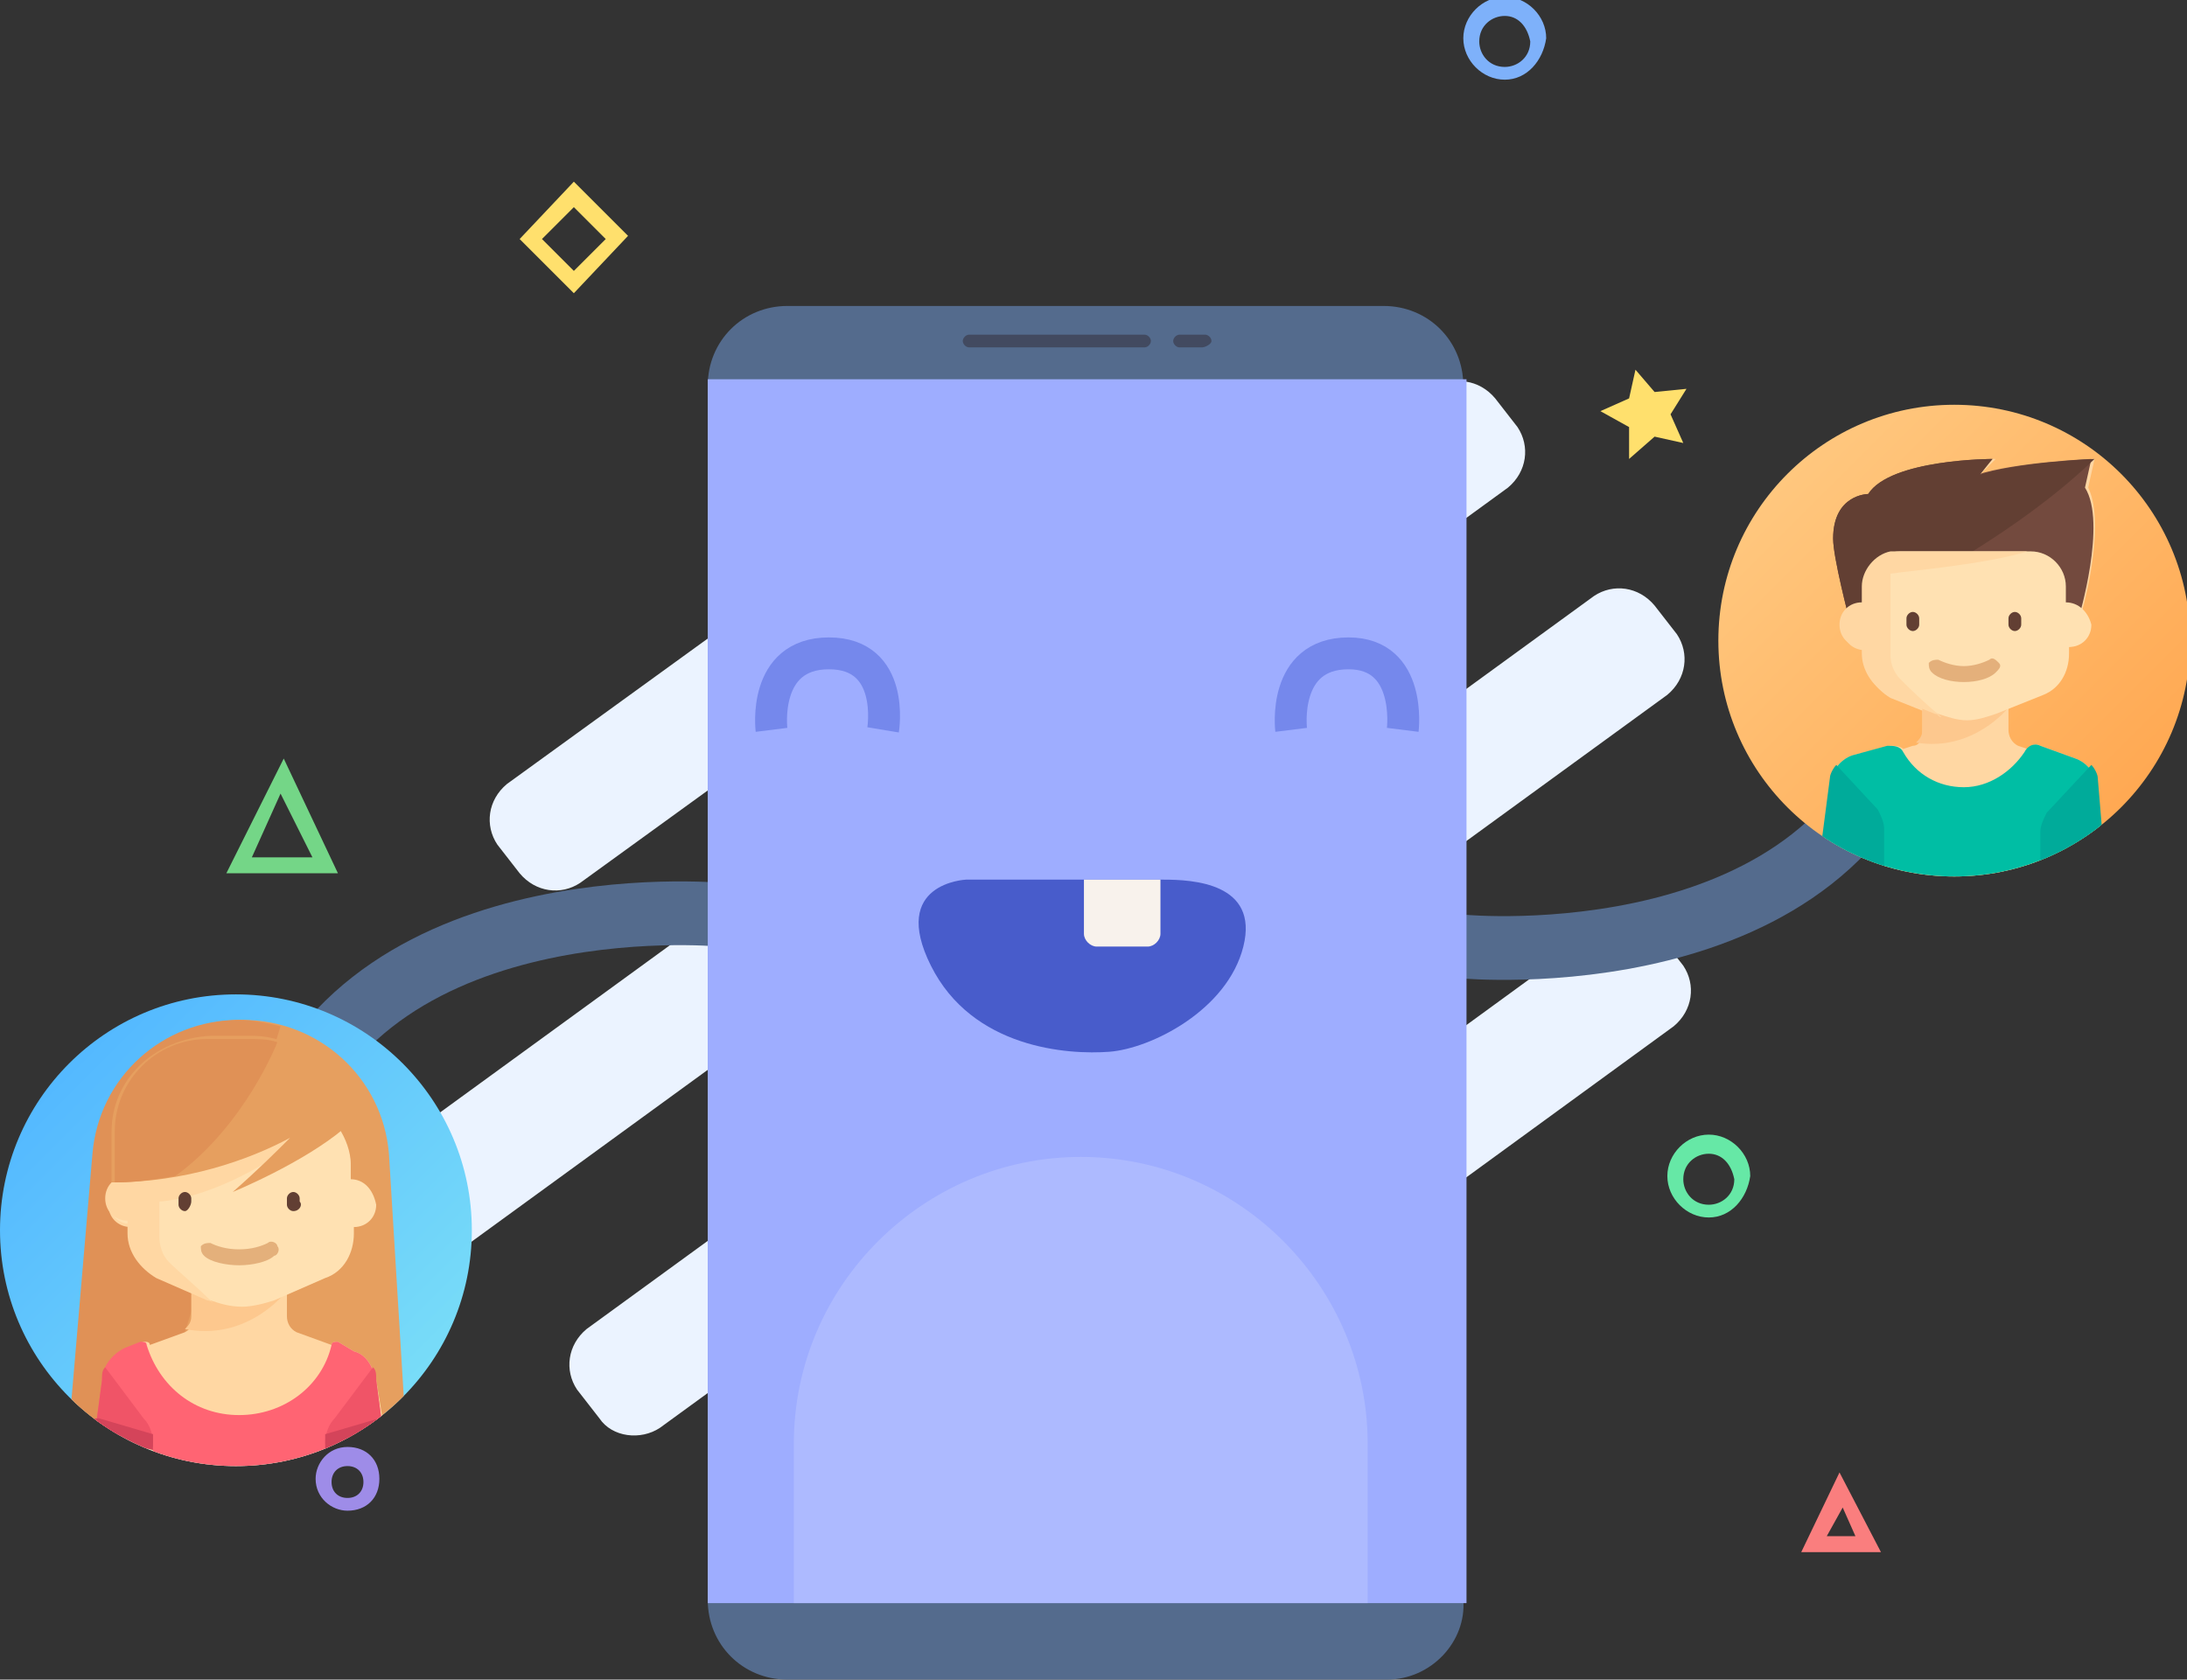 <?xml version="1.0" encoding="utf-8"?>
<!-- Generator: Adobe Illustrator 19.0.0, SVG Export Plug-In . SVG Version: 6.00 Build 0)  -->
<svg version="1.1" id="Capa_1" xmlns="http://www.w3.org/2000/svg" xmlns:xlink="http://www.w3.org/1999/xlink" x="0px" y="0px"
	 viewBox="-65 49.3 68.6 52.7" style="enable-background:new -65 49.3 68.6 52.7;" xml:space="preserve">
<rect x="-65" y="49.3" width="68.6" height="52.7" fill="#333333" stroke="none"/>
<style type="text/css">
	.st0{fill:#FFBA6C;}
	.st1{fill:#EBF3FF;}
	.st2{fill:#7EB1FA;}
	.st3{fill:#9E8CE8;}
	.st4{fill:#66E8A6;}
	.st5{fill:#FFE06D;}
	.st6{fill:#74D687;}
	.st7{fill:#FA7E7E;}
	.st8{fill:none;stroke:#546B8D;stroke-width:2;stroke-miterlimit:10;}
	.st9{fill:url(#SVGID_1_);}
	.st10{fill:url(#SVGID_2_);}
	.st11{fill:#546B8D;}
	.st12{fill:#9EADFF;}
	.st13{fill:#424A60;}
	.st14{fill:none;stroke:#7588EC;stroke-miterlimit:10;}
	.st15{fill:#485CCB;}
	.st16{fill:#F8F2EC;}
	.st17{fill:#ADBAFF;}
	.st18{clip-path:url(#SVGID_4_);}
	.st19{fill:#E69F5F;}
	.st20{fill:#E09156;}
	.st21{fill:#FFD7A3;}
	.st22{fill:#FDC88E;}
	.st23{fill:#FFE1B2;}
	.st24{fill:#623F33;}
	.st25{fill:#E4B07B;}
	.st26{fill:#FF6473;}
	.st27{fill:#F05467;}
	.st28{fill:#D4445A;}
	.st29{clip-path:url(#SVGID_6_);}
	.st30{fill:#734A3E;}
	.st31{fill:#00BEA4;}
	.st32{fill:#00AB9A;}
</style>
<circle class="st0" cx="66.1" cy="16.5" r="0"/>
<g>
	<path class="st1" d="M-48.7,76.7l-0.7-0.9c-0.4-0.6-0.3-1.4,0.3-1.9l16.7-12.1c0.6-0.4,1.4-0.3,1.9,0.3l0.7,0.9
		c0.4,0.6,0.3,1.4-0.3,1.9L-46.8,77C-47.4,77.4-48.2,77.3-48.7,76.7z"/>
	<path class="st1" d="M-54.5,89.7l-0.7-0.9c-0.4-0.6-0.3-1.4,0.3-1.9L-20,61.5c0.6-0.4,1.4-0.3,1.9,0.3l0.7,0.9
		c0.4,0.6,0.3,1.4-0.3,1.9L-52.6,90C-53.2,90.4-54,90.3-54.5,89.7z"/>
	<path class="st1" d="M-46.2,93.8l-0.7-0.9c-0.4-0.6-0.3-1.4,0.3-1.9L-15,68c0.6-0.4,1.4-0.3,1.9,0.3l0.7,0.9
		c0.4,0.6,0.3,1.4-0.3,1.9l-31.6,23C-44.9,94.5-45.8,94.4-46.2,93.8z"/>
	<path class="st1" d="M-39.1,99.2l-0.7-0.9c-0.4-0.6-0.3-1.4,0.3-1.9l24.7-18c0.6-0.4,1.4-0.3,1.9,0.3l0.7,0.9
		c0.4,0.6,0.3,1.4-0.3,1.9l-24.7,18C-37.8,99.9-38.7,99.8-39.1,99.2z"/>
	<path class="st1" d="M-24.6,87.9c0.2-0.2,0.4-0.3,0.6-0.5c1.1-0.9,1.2-2.2,0.1-2.3c-1.2-0.1-2.2-0.6-2.8-1.5s-0.8-2-0.5-3.1
		c0.2-1-1-1.4-2.2-0.6c-0.2,0.1-0.4,0.3-0.6,0.4c-1.1,0.8-2,1.8-2.6,2.9c-0.4,0.7-0.2,1.3,0.5,1.4c0.9,0.2,1.7,0.6,2.2,1.4
		c0.5,0.7,0.7,1.6,0.6,2.5c-0.1,0.7,0.4,1,1.2,0.9C-27,89.3-25.7,88.8-24.6,87.9z"/>
</g>
<g>
	<g>
		<g>
			<path class="st2" d="M-17.8,51.8c-0.7,0-1.3-0.6-1.3-1.3s0.6-1.3,1.3-1.3s1.3,0.6,1.3,1.3C-16.6,51.2-17.1,51.8-17.8,51.8z
				 M-17.8,49.8c-0.4,0-0.8,0.3-0.8,0.8c0,0.4,0.3,0.8,0.8,0.8c0.4,0,0.8-0.3,0.8-0.8C-17.1,50.1-17.4,49.8-17.8,49.8z"/>
		</g>
		<g>
			<path class="st3" d="M-54.1,96.7c-0.5,0-1-0.4-1-1c0-0.5,0.4-1,1-1c0.6,0,1,0.4,1,1C-53.1,96.3-53.5,96.7-54.1,96.7z M-54.1,95.3
				c-0.3,0-0.5,0.2-0.5,0.5c0,0.3,0.2,0.5,0.5,0.5c0.3,0,0.5-0.2,0.5-0.5C-53.6,95.5-53.8,95.3-54.1,95.3z"/>
		</g>
		<g>
			<path class="st4" d="M-11.4,87.5c-0.7,0-1.3-0.6-1.3-1.3c0-0.7,0.6-1.3,1.3-1.3s1.3,0.6,1.3,1.3C-10.2,86.9-10.7,87.5-11.4,87.5z
				 M-11.4,85.5c-0.4,0-0.8,0.3-0.8,0.8c0,0.4,0.3,0.8,0.8,0.8c0.4,0,0.8-0.3,0.8-0.8C-10.7,85.8-11,85.5-11.4,85.5z"/>
		</g>
		<g>
			<path class="st5" d="M-47,58.5l-1.7-1.7L-47,55l1.7,1.7L-47,58.5z M-48,56.8l1,1l1-1l-1-1L-48,56.8z"/>
		</g>
		<g>
			<path class="st6" d="M-54.4,76.7h-3.5l1.8-3.6L-54.4,76.7z M-57.1,76.2h1.9l-1-2L-57.1,76.2z"/>
		</g>
		<g>
			<path class="st7" d="M-6,98h-2.5l1.2-2.5L-6,98z M-7.7,97.5h0.9l-0.4-0.9L-7.7,97.5z"/>
		</g>
	</g>
	<polygon class="st5" points="-12.2,63.2 -13.1,63 -13.9,63.7 -13.9,62.7 -14.8,62.2 -13.9,61.8 -13.7,60.9 -13.1,61.6 -12.1,61.5 
		-12.6,62.3 	"/>
</g>
<path class="st8" d="M-19.1,79c0,0,11.8,1.1,14.1-7.6"/>
<g>
	
		<linearGradient id="SVGID_1_" gradientUnits="userSpaceOnUse" x1="-8.922" y1="88.422" x2="1.443" y2="78.057" gradientTransform="matrix(1 0 0 -1 0 152.6)">
		<stop  offset="0" style="stop-color:#FFC77E"/>
		<stop  offset="0.998" style="stop-color:#FFA953"/>
	</linearGradient>
	<circle class="st9" cx="-3.7" cy="69.4" r="7.4"/>
</g>
<path class="st8" d="M-42.4,78c0,0-11.8-1.1-14.1,7.6"/>
<g>
	
		<linearGradient id="SVGID_2_" gradientUnits="userSpaceOnUse" x1="26.664" y1="190.776" x2="37.029" y2="180.411" gradientTransform="matrix(-1 0 0 1 -25.776 -97.713)">
		<stop  offset="0" style="stop-color:#78DCF8"/>
		<stop  offset="0.998" style="stop-color:#54B9FF"/>
	</linearGradient>
	<circle class="st10" cx="-57.6" cy="87.9" r="7.4"/>
</g>
<g>
	<path class="st11" d="M-21.5,102h-18.8c-1.4,0-2.5-1.1-2.5-2.5V61.4c0-1.4,1.1-2.5,2.5-2.5h18.7c1.4,0,2.5,1.1,2.5,2.5v38.1
		C-19,100.8-20.1,102-21.5,102z"/>
	<rect x="-42.8" y="61.2" class="st12" width="23.8" height="38.4"/>
	<g>
		<path class="st13" d="M-29.1,60.2h-5.5c-0.1,0-0.2-0.1-0.2-0.2l0,0c0-0.1,0.1-0.2,0.2-0.2h5.5c0.1,0,0.2,0.1,0.2,0.2l0,0
			C-28.9,60.1-29,60.2-29.1,60.2z"/>
		<path class="st13" d="M-27.3,60.2H-28c-0.1,0-0.2-0.1-0.2-0.2l0,0c0-0.1,0.1-0.2,0.2-0.2h0.8c0.1,0,0.2,0.1,0.2,0.2l0,0
			C-27,60.1-27.2,60.2-27.3,60.2z"/>
	</g>
	<g>
		<path class="st14" d="M-40.8,72.2c0,0-0.3-2.4,1.8-2.4s1.7,2.4,1.7,2.4"/>
		<path class="st14" d="M-24.5,72.2c0,0-0.3-2.4,1.8-2.4c2,0,1.7,2.4,1.7,2.4"/>
		<g>
			<path class="st15" d="M-34.7,76.9c0,0,5.3,0,6.2,0s3,0.1,2.5,2.1s-2.9,3.2-4.2,3.3c-1.3,0.1-4.3-0.1-5.6-2.7
				C-37.1,77-34.7,76.9-34.7,76.9z"/>
			<path class="st16" d="M-29,79h-1.6c-0.2,0-0.4-0.2-0.4-0.4v-1.7h2.4v1.7C-28.6,78.8-28.8,79-29,79z"/>
		</g>
	</g>
	<path class="st17" d="M-22.1,99.6v-5c0-4.9-4-9-9-9l0,0c-4.9,0-9,4-9,9v5H-22.1z"/>
</g>
<g>
	<defs>
		<circle id="SVGID_3_" cx="-57.6" cy="87.9" r="7.4"/>
	</defs>
	<clipPath id="SVGID_4_">
		<use xlink:href="#SVGID_3_"  style="overflow:visible;"/>
	</clipPath>
	<g class="st18">
		<g>
			<path class="st19" d="M-52.3,93.7c0,0-1.8,0.7-5.2,0.7s-5.2-0.7-5.2-0.7l0.7-8.2c0.2-2.4,2.2-4.2,4.6-4.2h0
				c2.4,0,4.4,1.8,4.6,4.2L-52.3,93.7z"/>
		</g>
		<g>
			<path class="st20" d="M-56.2,81.5c-0.4-0.1-0.9-0.2-1.3-0.2h0c-2.4,0-4.4,1.8-4.6,4.2l-0.7,8.2c0,0,0.9,0.4,2.6,0.6L-56.2,81.5z"
				/>
		</g>
		<path class="st21" d="M-52.8,94.1l0-0.2c0-0.1-0.1-0.1-0.2-0.1l-0.2-1.2c-0.1-0.4-0.3-0.8-0.7-0.9l-0.5-0.3c-0.1,0-0.2,0-0.2,0.1
			l-1.1-0.4c-0.2-0.1-0.3-0.3-0.3-0.5v-0.8l1.1-0.4c0.6-0.2,0.9-0.8,0.9-1.4v-0.2c0.4,0,0.7-0.3,0.7-0.7c0-0.4-0.3-0.7-0.7-0.7v-0.5
			c0-0.7-0.6-1.7-1.2-1.7h-4.5c-0.7,0-1.2,1.1-1.2,1.7v0.5c-0.4,0-0.7,0.3-0.7,0.7c0,0.4,0.3,0.7,0.7,0.7V88c0,0.6,0.4,1.1,0.9,1.4
			l1.1,0.4v0.8c0,0.2-0.1,0.4-0.3,0.5l-1.1,0.4c0-0.1-0.1-0.1-0.2-0.1l-0.5,0.2c-0.4,0.2-0.7,0.6-0.7,1l-0.2,1.2
			c-0.1,0-0.2,0-0.2,0.1l0,0.2c0,0.1,0,0.2,0.1,0.2l0.4,0.1v0.7c0,0.3,0.2,0.5,0.5,0.5h1h5.5h1c0.3,0,0.5-0.2,0.5-0.5v-0.7l0.4-0.1
			C-52.8,94.3-52.8,94.2-52.8,94.1z"/>
		<path class="st22" d="M-56,89.8l-3,0v0.8c0,0.2-0.1,0.3-0.2,0.4C-57.2,91.4-56,89.8-56,89.8z"/>
		<path class="st23" d="M-54,86.3v-0.5c0-0.7-0.6-1.7-1.2-1.7h-4.5c-0.7,0-1.2,1.1-1.2,1.7v0.5c-0.4,0-0.7,0.3-0.7,0.7
			c0,0.4,0.3,0.7,0.7,0.7V88c0,0.6,0.4,1.1,0.9,1.4l1.6,0.7c0.3,0.1,0.6,0.2,1,0.2l0,0c0.3,0,0.7-0.1,1-0.2l1.6-0.7
			c0.6-0.2,0.9-0.8,0.9-1.4v-0.2c0.4,0,0.7-0.3,0.7-0.7C-53.3,86.6-53.6,86.3-54,86.3z"/>
		<g>
			<path class="st24" d="M-55.8,87.3L-55.8,87.3c-0.1,0-0.2-0.1-0.2-0.2v-0.2c0-0.1,0.1-0.2,0.2-0.2l0,0c0.1,0,0.2,0.1,0.2,0.2V87
				C-55.5,87.1-55.6,87.3-55.8,87.3z"/>
		</g>
		<g>
			<g>
				<path class="st25" d="M-57.5,89c-0.4,0-0.9-0.1-1.1-0.3c-0.1-0.1-0.1-0.2-0.1-0.3c0.1-0.1,0.2-0.1,0.3-0.1
					c0.2,0.1,0.5,0.2,0.9,0.2s0.7-0.1,0.9-0.2c0.1-0.1,0.3,0,0.3,0.1c0.1,0.1,0,0.3-0.1,0.3C-56.6,88.9-57.1,89-57.5,89z"/>
			</g>
		</g>
		<g>
			<path class="st21" d="M-59.7,88.9c-0.2-0.2-0.3-0.5-0.3-0.8V87c1.4-0.1,3.2-1,4.3-1.9l-0.3-0.3c0,0-2.2,1.4-5,1.4l0,0v0
				c-0.4,0-0.7,0.3-0.7,0.7c0,0.4,0.3,0.7,0.7,0.7V88c0,0.6,0.4,1.1,0.9,1.4l1.6,0.7c0.1,0,0.2,0.1,0.2,0.1
				C-58.9,89.6-59.4,89.2-59.7,88.9z"/>
		</g>
		<g>
			<path class="st26" d="M-53,94.1l-0.2-1.5c-0.1-0.4-0.3-0.8-0.7-0.9l-0.5-0.3c-0.1,0-0.2,0-0.2,0.1c-0.3,1.3-1.5,2.2-2.9,2.2
				c-1.4,0-2.5-0.9-2.9-2.2c0-0.1-0.1-0.1-0.2-0.1l-0.5,0.2c-0.4,0.2-0.7,0.6-0.7,1l-0.2,1.5c0.7,0.2,1.8,0.6,1.8,0.6v1h5.5v-1
				L-53,94.1z"/>
		</g>
		<g>
			<path class="st27" d="M-60.2,94.6c0-0.3-0.1-0.6-0.3-0.8l-1.2-1.6c-0.1,0.1-0.1,0.2-0.1,0.4l-0.2,1.5L-60.2,94.6z"/>
		</g>
		<g>
			<path class="st28" d="M-62.2,94.1c0,0.1,0,0.2,0.1,0.2l1.9,0.5v-0.2c0-0.1,0-0.2,0-0.3l-1.7-0.5c-0.1,0-0.2,0-0.2,0.1L-62.2,94.1
				z"/>
		</g>
		<g>
			<path class="st27" d="M-54.8,94.6c0-0.3,0.1-0.6,0.3-0.8l1.2-1.6c0.1,0.1,0.1,0.2,0.1,0.4l0.2,1.5L-54.8,94.6z"/>
		</g>
		<g>
			<path class="st28" d="M-52.8,94.1c0,0.1,0,0.2-0.1,0.2l-1.9,0.5v-0.2c0-0.1,0-0.2,0-0.3l1.7-0.5c0.1,0,0.2,0,0.2,0.1L-52.8,94.1z
				"/>
		</g>
		<g>
			<path class="st24" d="M-59.2,87.3L-59.2,87.3c-0.1,0-0.2-0.1-0.2-0.2v-0.2c0-0.1,0.1-0.2,0.2-0.2l0,0c0.1,0,0.2,0.1,0.2,0.2V87
				C-59,87.1-59.1,87.3-59.2,87.3z"/>
		</g>
		<path class="st19" d="M-61.5,84.8l0,1.6c2.3,0,4.3-0.7,5.6-1.4c-0.4,0.4-1,1-1.8,1.7c0,0,2.2-0.9,3.5-2v0c0-1.6-1.3-2.9-2.9-2.9
			h-1.3C-60.2,81.9-61.5,83.2-61.5,84.8z"/>
		<path class="st20" d="M-56.3,82c-0.3-0.1-0.6-0.1-0.9-0.1h-1.3c-1.6,0-2.9,1.3-2.9,2.9l0,1.6c0.7,0,1.3-0.1,1.9-0.2
			C-57.3,84.6-56.3,82-56.3,82z"/>
	</g>
</g>
<g>
	<defs>
		<circle id="SVGID_5_" cx="-3.7" cy="69.4" r="7.4"/>
	</defs>
	<clipPath id="SVGID_6_">
		<use xlink:href="#SVGID_5_"  style="overflow:visible;"/>
	</clipPath>
	<g class="st29">
		<path class="st21" d="M1,76.1l-0.3-2.3c0-0.3-0.3-0.6-0.6-0.7L-1,72.7c-0.2-0.1-0.3,0-0.4,0.1l-0.3-0.1C-1.9,72.6-2,72.4-2,72.2
			v-0.7l1-0.4c0.5-0.2,0.8-0.7,0.8-1.3v-0.2c0.4,0,0.7-0.3,0.7-0.7c0-0.2-0.1-0.3-0.2-0.4c0.2-0.7,0.7-2.9,0.2-3.9l0.2-0.9
			c0,0-2.4,0.1-3.6,0.5l0.5-0.5c0,0-3.2,0-3.9,1.1l0,0c0,0-1.1,0-1.1,1.4c0,0.5,0.3,1.8,0.4,2.3c-0.1,0.1-0.2,0.3-0.2,0.5
			c0,0.4,0.3,0.7,0.7,0.7v0.2c0,0.5,0.3,1,0.8,1.3l1,0.4v0.7c0,0.2-0.1,0.4-0.3,0.4l-0.3,0.1c-0.1-0.1-0.3-0.1-0.4-0.1L-6.9,73
			c-0.3,0.1-0.6,0.4-0.6,0.7l-0.3,2.3c-0.1,0.4,0.3,0.8,0.7,0.8h0h7.5h0C0.8,76.9,1.1,76.5,1,76.1z"/>
		<g>
			<path class="st22" d="M-2,71.5l-2.7,0v0.7c0,0.2-0.1,0.3-0.2,0.4C-3.1,72.9-2,71.5-2,71.5z"/>
		</g>
		<g>
			<path class="st30" d="M-7,68.7c0,0-0.5-1.9-0.5-2.5c0-1.4,1.1-1.4,1.1-1.4l0,0c0.7-1.1,3.9-1.1,3.9-1.1l-0.5,0.5
				c1.2-0.4,3.6-0.5,3.6-0.5l-0.2,0.9c0.7,1.1-0.2,4.1-0.2,4.1H-7z"/>
		</g>
		<g>
			<path class="st24" d="M-2.5,63.7c0,0-3.2,0-3.9,1.1l0,0c0,0-1.1,0-1.1,1.4c0,0.6,0.5,2.5,0.5,2.5s4.7-2.1,7.7-5
				c0,0-2.4,0.1-3.6,0.5L-2.5,63.7z"/>
		</g>
		<path class="st23" d="M-0.2,68.2v-0.5c0-0.6-0.5-1.1-1.1-1.1h-4.1c-0.6,0-1.1,0.5-1.1,1.1v0.5c-0.4,0-0.7,0.3-0.7,0.7
			c0,0.4,0.3,0.7,0.7,0.7v0.2c0,0.5,0.3,1,0.8,1.3l1.5,0.6c0.3,0.1,0.6,0.2,0.9,0.2l0,0c0.3,0,0.6-0.1,0.9-0.2l1.5-0.6
			c0.5-0.2,0.8-0.7,0.8-1.3v-0.2c0.4,0,0.7-0.3,0.7-0.7C0.5,68.5,0.2,68.2-0.2,68.2z"/>
		<g>
			<path class="st24" d="M-5,69.1L-5,69.1c-0.1,0-0.2-0.1-0.2-0.2v-0.2c0-0.1,0.1-0.2,0.2-0.2l0,0c0.1,0,0.2,0.1,0.2,0.2v0.2
				C-4.8,69-4.9,69.1-5,69.1z"/>
		</g>
		<g>
			<path class="st24" d="M-1.8,69.1L-1.8,69.1C-1.9,69.1-2,69-2,68.9v-0.2c0-0.1,0.1-0.2,0.2-0.2l0,0c0.1,0,0.2,0.1,0.2,0.2v0.2
				C-1.6,69-1.7,69.1-1.8,69.1z"/>
		</g>
		<g>
			<g>
				<path class="st25" d="M-3.4,70.7c-0.4,0-0.8-0.1-1-0.3c-0.1-0.1-0.1-0.2-0.1-0.3c0.1-0.1,0.2-0.1,0.3-0.1
					c0.2,0.1,0.5,0.2,0.8,0.2s0.6-0.1,0.8-0.2c0.1-0.1,0.2,0,0.3,0.1c0.1,0.1,0,0.2-0.1,0.3C-2.6,70.6-3,70.7-3.4,70.7z"/>
			</g>
		</g>
		<g>
			<path class="st31" d="M1,76.1l-0.3-2.3c0-0.3-0.3-0.6-0.6-0.7L-1,72.7c-0.2-0.1-0.4,0-0.5,0.2c-0.4,0.6-1.1,1.1-1.9,1.1
				s-1.5-0.4-1.9-1.1c-0.1-0.2-0.3-0.2-0.5-0.2L-6.9,73c-0.3,0.1-0.6,0.4-0.6,0.7l-0.3,2.3c-0.1,0.4,0.3,0.8,0.7,0.8h7.5
				C0.8,76.9,1.1,76.5,1,76.1z"/>
		</g>
		<g>
			<path class="st32" d="M-7.4,73.3c-0.1,0.1-0.2,0.3-0.2,0.4l-0.3,2.3c-0.1,0.4,0.3,0.8,0.7,0.8h1.3v-1.5c0-0.2-0.1-0.4-0.2-0.6
				L-7.4,73.3z"/>
		</g>
		<g>
			<path class="st32" d="M0.6,73.3c0.1,0.1,0.2,0.3,0.2,0.4L1,76.1c0.1,0.4-0.3,0.8-0.7,0.8h-1.3v-1.5c0-0.2,0.1-0.4,0.2-0.6
				L0.6,73.3z"/>
		</g>
		<path class="st21" d="M-5.4,70.6c-0.2-0.2-0.3-0.5-0.3-0.7v-2.6c0.7-0.1,3-0.3,4.3-0.7h-4.1c-0.1,0-0.2,0-0.2,0v0
			c-0.5,0.1-0.9,0.6-0.9,1.1v0.5c-0.4,0-0.7,0.3-0.7,0.7c0,0.4,0.3,0.7,0.7,0.7v0.2c0,0.5,0.3,1,0.8,1.3l1.5,0.6
			c0.1,0,0.1,0.1,0.2,0.1C-4.7,71.3-5.1,70.9-5.4,70.6z"/>
	</g>
</g>
</svg>
